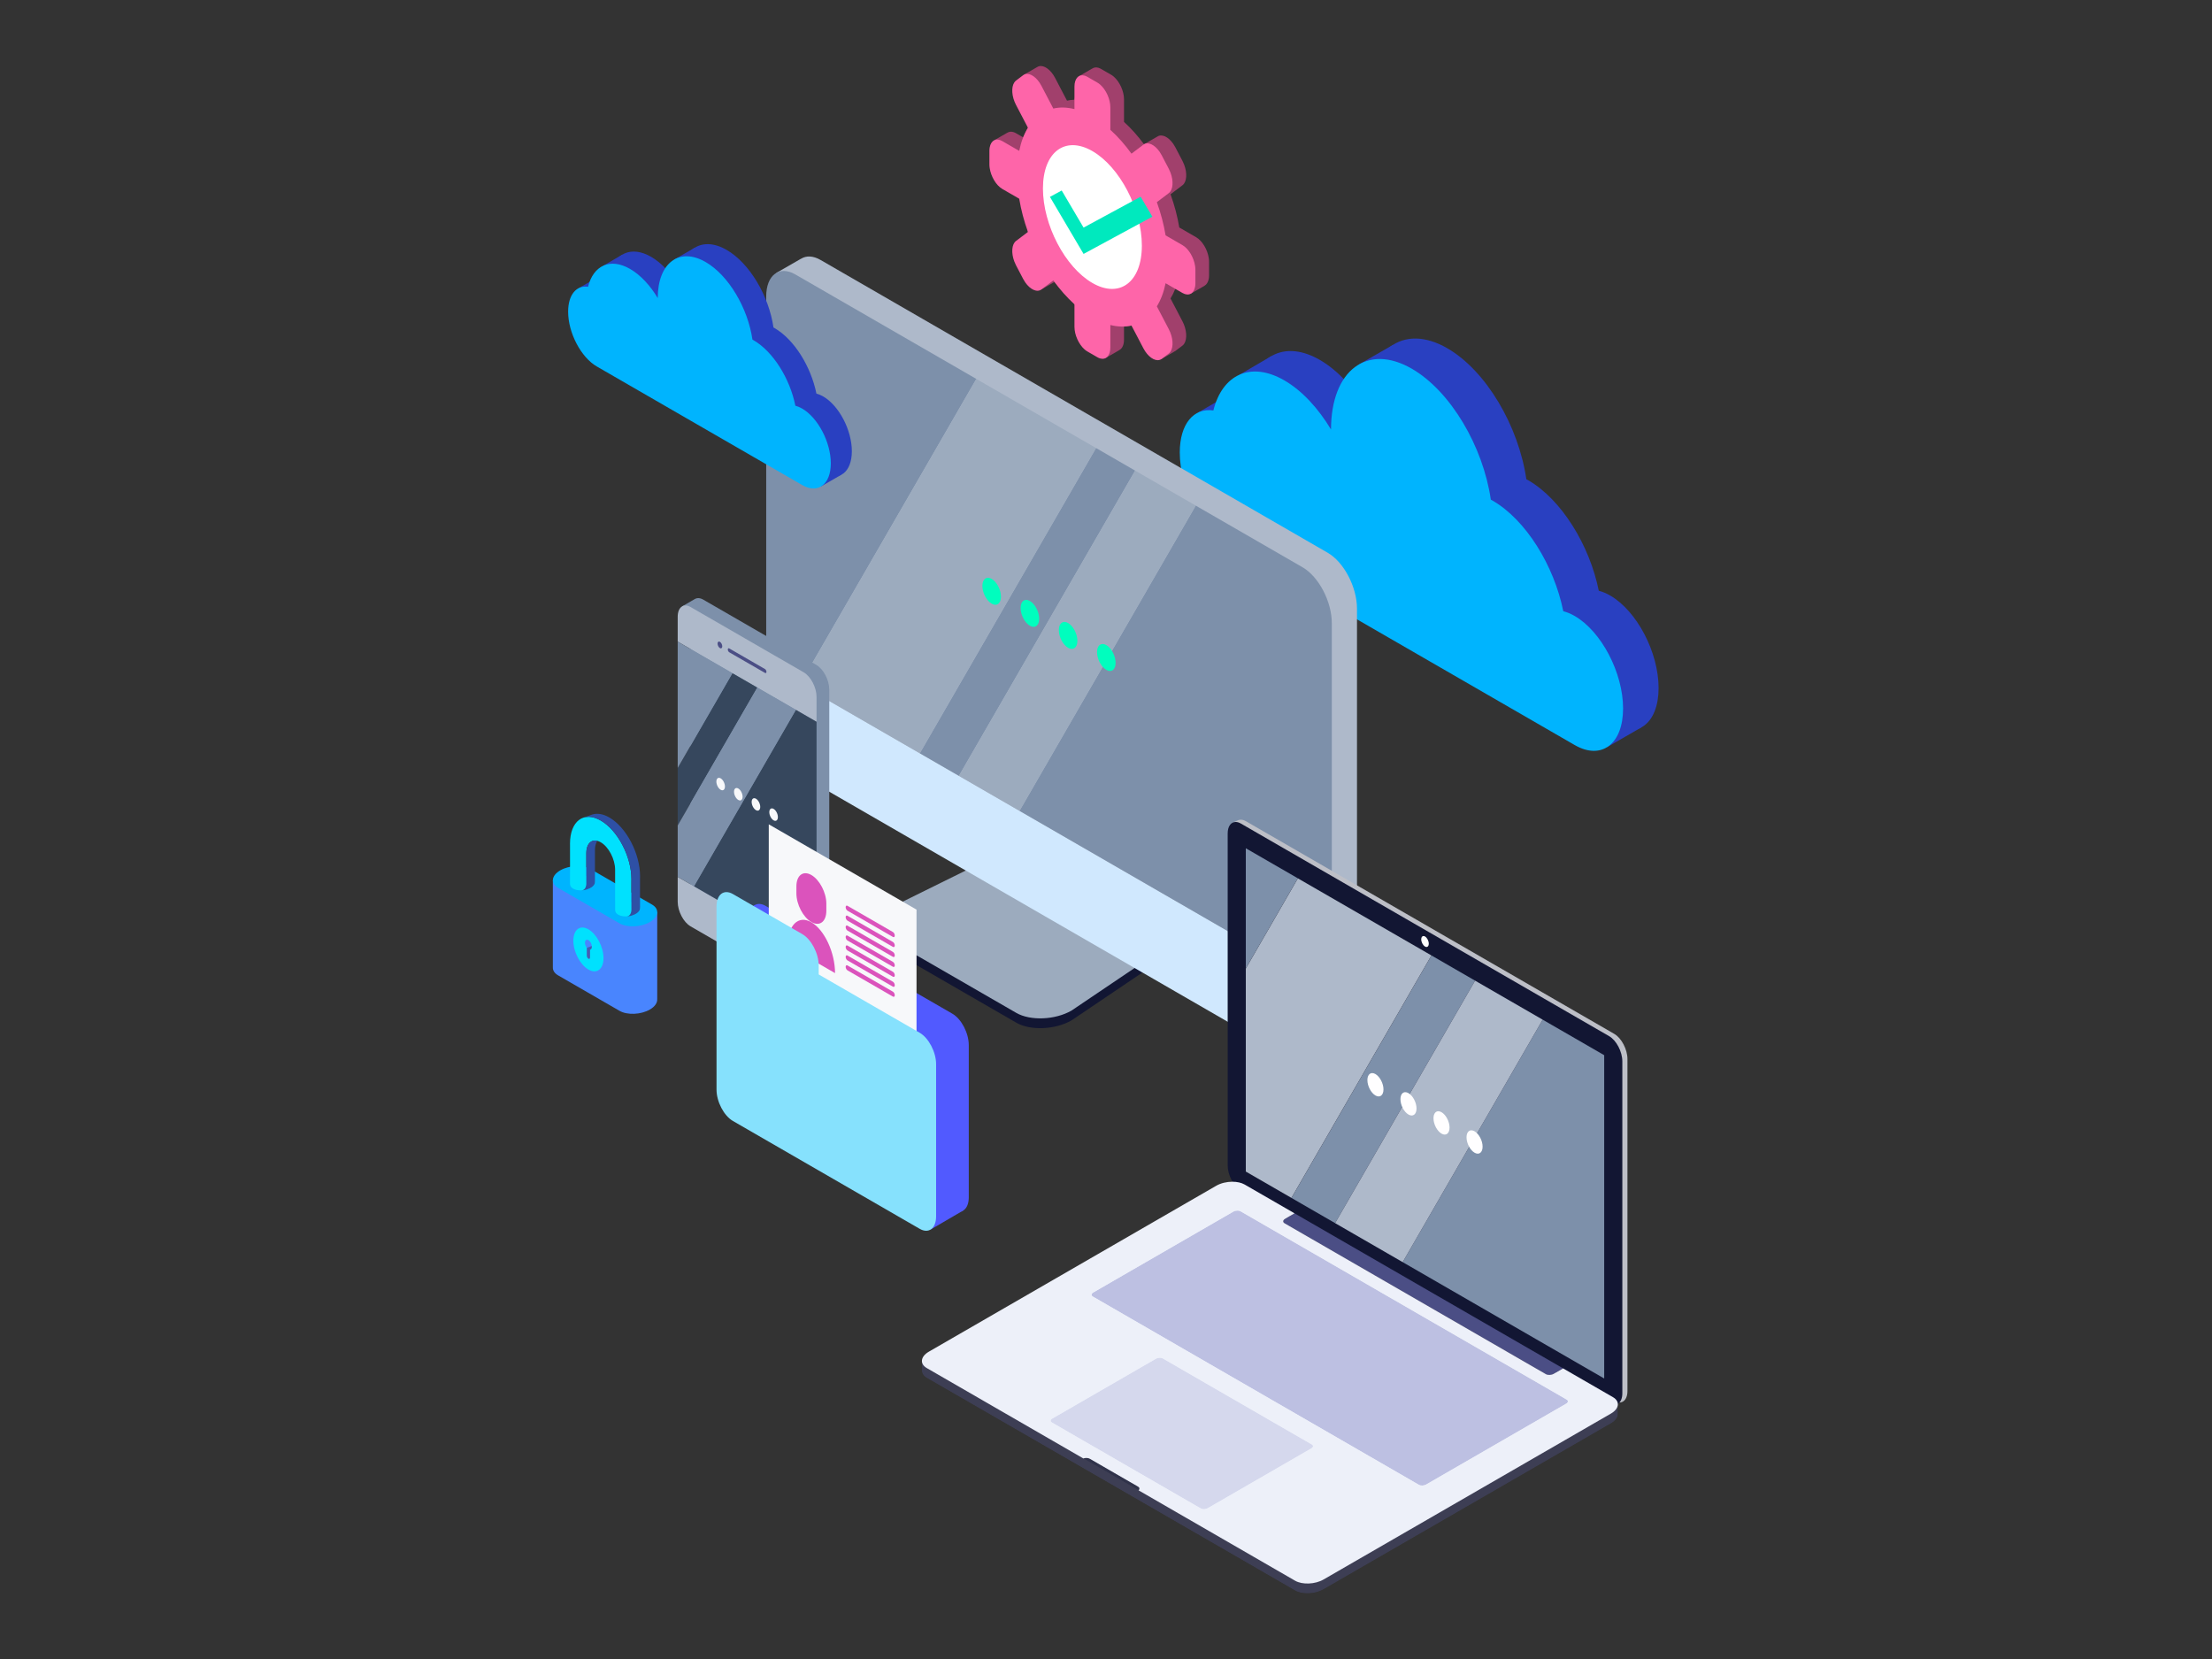 <?xml version="1.0" encoding="UTF-8" standalone="no"?>
<svg
   xmlns:dc="http://purl.org/dc/elements/1.1/"
   xmlns:cc="http://creativecommons.org/ns#"
   xmlns:rdf="http://www.w3.org/1999/02/22-rdf-syntax-ns#"
   xmlns:svg="http://www.w3.org/2000/svg"
   xmlns="http://www.w3.org/2000/svg"
   xmlns:sodipodi="http://sodipodi.sourceforge.net/DTD/sodipodi-0.dtd"
   xmlns:inkscape="http://www.inkscape.org/namespaces/inkscape"
   version="1.1"
   id="svg2"
   xml:space="preserve"
   width="3200"
   height="2400"
   viewBox="0 0 3200 2400"
   sodipodi:docname="CLOUD COMPUTER.ai"><rect x="0" y="0" width="3200" height="2400" fill="#333333" stroke="none"/><defs
     id="defs6"><clipPath
       clipPathUnits="userSpaceOnUse"
       id="clipPath18"><path
         d="M 0,1800 H 2400 V 0 H 0 Z"
         id="path16" /></clipPath><clipPath
       clipPathUnits="userSpaceOnUse"
       id="clipPath134"><path
         d="m 1343.2,910.075 -10e-4,10e-4 -4.877,-2.173 1.769,-0.735 c -1.377,-2.137 -2.178,-5.132 -2.178,-8.825 v 0 -360.17 c 0,-10.5 6.444,-22.815 14.321,-27.361 v 0 l 399.657,-230.743 c 7.875,-4.547 14.318,0.324 14.318,10.826 v 0 360.17 c 0,10.5 -6.443,22.814 -14.318,27.36 v 0 l -399.657,230.742 c -2.004,1.156 -3.914,1.703 -5.649,1.703 v 0 c -1.225,0 -2.363,-0.273 -3.385,-0.795"
         id="path132" /></clipPath><clipPath
       clipPathUnits="userSpaceOnUse"
       id="clipPath144"><path
         d="m 1332.355,895.865 v -360.17 c 0,-10.502 6.444,-22.813 14.32,-27.36 v 0 l 399.657,-230.742 c 7.877,-4.548 14.32,0.323 14.32,10.825 v 0 360.169 c 0,10.501 -6.443,22.812 -14.32,27.362 v 0 L 1346.675,906.69 c -2.004,1.157 -3.914,1.704 -5.65,1.704 v 0 c -5.087,-10e-4 -8.67,-4.701 -8.67,-12.529"
         id="path142" /></clipPath><clipPath
       clipPathUnits="userSpaceOnUse"
       id="clipPath154"><path
         d="m 1542.412,781.044 c 0,-3.013 1.831,-6.516 4.093,-7.82 v 0 c 2.259,-1.305 4.091,0.081 4.091,3.094 v 0 c 0,3.013 -1.832,6.514 -4.091,7.818 v 0 c -0.578,0.334 -1.128,0.492 -1.627,0.492 v 0 c -1.451,0 -2.466,-1.341 -2.466,-3.584"
         id="path152" /></clipPath><clipPath
       clipPathUnits="userSpaceOnUse"
       id="clipPath164"><path
         d="m 1352.029,749.349 56.513,97.879 -56.513,32.626 z"
         id="path162" /></clipPath><clipPath
       clipPathUnits="userSpaceOnUse"
       id="clipPath174"><path
         d="m 1401.54,500.402 47.383,-27.356 151.932,263.149 -47.381,27.357 z"
         id="path172" /></clipPath><clipPath
       clipPathUnits="userSpaceOnUse"
       id="clipPath184"><path
         d="m 1522.28,430.694 218.699,-126.267 v 350.867 l -66.768,38.548 z"
         id="path182" /></clipPath><clipPath
       clipPathUnits="userSpaceOnUse"
       id="clipPath194"><path
         d="M 0,1800 H 2400 V 0 H 0 Z"
         id="path192" /></clipPath><clipPath
       clipPathUnits="userSpaceOnUse"
       id="clipPath202"><path
         d="m 1352.03,847.228 h 201.44 V 500.402 h -201.44 z"
         id="path200" /></clipPath><clipPath
       clipPathUnits="userSpaceOnUse"
       id="clipPath218"><path
         d="M 1352.028,749.349 V 528.987 l 49.512,-28.584 151.934,263.148 -144.933,83.677 z"
         id="path216" /></clipPath><clipPath
       clipPathUnits="userSpaceOnUse"
       id="clipPath228"><path
         d="m 1352.03,847.228 h 201.44 V 500.402 h -201.44 z"
         id="path226" /></clipPath><clipPath
       clipPathUnits="userSpaceOnUse"
       id="clipPath240"><path
         d="M 0,1800 H 2400 V 0 H 0 Z"
         id="path238" /></clipPath><clipPath
       clipPathUnits="userSpaceOnUse"
       id="clipPath248"><path
         d="m 1352.03,847.228 h 201.44 V 500.402 h -201.44 z"
         id="path246" /></clipPath><clipPath
       clipPathUnits="userSpaceOnUse"
       id="clipPath260"><path
         d="m 1448.923,473.047 73.358,-42.354 151.93,263.149 -73.356,42.354 z"
         id="path258" /></clipPath><clipPath
       clipPathUnits="userSpaceOnUse"
       id="clipPath270"><path
         d="m 1483.998,628.23 c 0,-6.423 3.904,-13.878 8.719,-16.659 v 0 c 4.815,-2.78 8.719,0.17 8.719,6.591 v 0 c 0,6.419 -3.904,13.878 -8.719,16.657 v 0 c -1.23,0.71 -2.4,1.046 -3.461,1.046 v 0 c -3.093,10e-4 -5.258,-2.856 -5.258,-7.635"
         id="path268" /></clipPath><clipPath
       clipPathUnits="userSpaceOnUse"
       id="clipPath280"><path
         d="m 1519.858,607.526 c 0,-6.421 3.901,-13.878 8.716,-16.657 v 0 c 4.817,-2.781 8.72,0.169 8.72,6.59 v 0 c 0,6.419 -3.903,13.878 -8.72,16.657 v 0 c -1.23,0.71 -2.401,1.046 -3.461,1.046 v 0 c -3.093,10e-4 -5.255,-2.855 -5.255,-7.636"
         id="path278" /></clipPath><clipPath
       clipPathUnits="userSpaceOnUse"
       id="clipPath290"><path
         d="m 1555.716,586.824 c 0,-6.42 3.901,-13.878 8.716,-16.659 v 0 c 4.817,-2.779 8.719,0.171 8.719,6.592 v 0 c 0,6.419 -3.902,13.878 -8.719,16.657 v 0 c -1.229,0.71 -2.4,1.046 -3.461,1.046 v 0 c -3.092,0 -5.255,-2.856 -5.255,-7.636"
         id="path288" /></clipPath><clipPath
       clipPathUnits="userSpaceOnUse"
       id="clipPath300"><path
         d="m 1591.573,566.121 c 0,-6.421 3.902,-13.877 8.717,-16.657 v 0 c 4.817,-2.782 8.718,0.17 8.718,6.591 v 0 c 0,6.419 -3.901,13.876 -8.718,16.656 v 0 c -1.23,0.71 -2.4,1.046 -3.461,1.046 v 0 c -3.093,0 -5.256,-2.856 -5.256,-7.636"
         id="path298" /></clipPath><clipPath
       clipPathUnits="userSpaceOnUse"
       id="clipPath310"><path
         d="m 1394.677,477.734 c -2.48,-1.431 -2.753,-3.618 -0.605,-4.857 v 0 l 283.633,-163.756 c 2.147,-1.239 5.934,-1.082 8.416,0.348 v 0 l 10.257,5.922 -291.445,168.266 z"
         id="path308" /></clipPath><clipPath
       clipPathUnits="userSpaceOnUse"
       id="clipPath320"><path
         d="M 1319.971,502.906 1008.056,322.821 c -0.174,-0.102 -0.34,-0.202 -0.506,-0.304 v 0 l -7.022,0.435 v -10.208 0 c 0,-2.905 1.739,-5.678 5.309,-7.738 v 0 l 169.848,-98.062 59.958,-34.617 169.851,-98.062 c 7.875,-4.548 21.759,-3.972 30.855,1.278 v 0 l 311.915,180.085 c 4.988,2.88 7.535,6.592 7.521,10.11 v 0 h 0.01 v 10.332 l -11.053,0.688 -48.365,27.923 -291.445,168.266 -54.108,31.238 c -3.565,2.059 -8.362,3.067 -13.389,3.067 v 0 c -6.076,0 -12.488,-1.473 -17.465,-4.346"
         id="path318" /></clipPath><clipPath
       clipPathUnits="userSpaceOnUse"
       id="clipPath328"><path
         d="M 990.579,517.201 H 1765.74 V 61.248 H 990.579 Z"
         id="path326" /></clipPath><clipPath
       clipPathUnits="userSpaceOnUse"
       id="clipPath342"><path
         d="M 1319.971,513.616 1008.056,333.532 c -9.095,-5.25 -10.093,-13.267 -2.215,-17.817 v 0 l 169.849,-98.059 c 2.335,0.783 5.184,0.704 6.937,-0.309 v 0 l 52.486,-30.305 c 1.753,-1.012 1.893,-2.656 0.535,-4.005 v 0 l 169.85,-98.063 c 7.874,-4.546 21.761,-3.971 30.853,1.281 v 0 l 311.915,180.085 c 9.096,5.249 10.091,13.265 2.218,17.813 v 0 l -54.108,31.238 -10.256,-5.921 c -2.481,-1.43 -6.268,-1.589 -8.415,-0.348 v 0 l -283.632,163.756 c -2.148,1.239 -1.876,3.425 0.604,4.857 v 0 l 10.255,5.921 -54.106,31.238 c -3.566,2.06 -8.364,3.069 -13.392,3.069 v 0 c -6.076,0 -12.487,-1.474 -17.463,-4.347"
         id="path340" /></clipPath><clipPath
       clipPathUnits="userSpaceOnUse"
       id="clipPath352"><path
         d="M 1254.531,325.93 1142.01,260.967 c -2.179,-1.258 -2.418,-3.18 -0.53,-4.271 v 0 l 161.788,-93.409 c 1.889,-1.09 5.217,-0.953 7.397,0.307 v 0 l 112.521,64.964 c 2.181,1.26 2.421,3.18 0.532,4.27 v 0 l -161.788,93.409 c -0.855,0.494 -2.005,0.735 -3.211,0.735 v 0 c -1.457,0 -2.995,-0.353 -4.188,-1.042"
         id="path350" /></clipPath><clipPath
       clipPathUnits="userSpaceOnUse"
       id="clipPath360"><path
         d="m 1130.26,336.922 h 304.68 v -184.32 h -304.68 z"
         id="path358" /></clipPath><clipPath
       clipPathUnits="userSpaceOnUse"
       id="clipPath374"><path
         d="m 1175.69,217.654 59.958,-34.616 c 1.358,1.349 1.219,2.993 -0.534,4.005 v 0 l -52.487,30.303 c -0.972,0.562 -2.278,0.836 -3.647,0.836 v 0 c -1.103,0 -2.247,-0.178 -3.29,-0.528"
         id="path372" /></clipPath><clipPath
       clipPathUnits="userSpaceOnUse"
       id="clipPath382"><path
         d="m 1165.74,228.132 h 80.77 v -55.043 h -80.77 z"
         id="path380" /></clipPath><clipPath
       clipPathUnits="userSpaceOnUse"
       id="clipPath396"><path
         d="m 1338.564,485.594 -152.029,-87.773 c -2.289,-1.323 -2.541,-3.343 -0.558,-4.489 v 0 l 353.952,-204.355 c 1.983,-1.144 5.482,-0.998 7.771,0.323 v 0 l 152.03,87.774 c 2.291,1.322 2.542,3.342 0.556,4.486 v 0 l -353.949,204.354 c -0.899,0.52 -2.109,0.774 -3.376,0.774 v 0 c -1.53,0 -3.144,-0.371 -4.397,-1.094"
         id="path394" /></clipPath><clipPath
       clipPathUnits="userSpaceOnUse"
       id="clipPath404"><path
         d="m 1174.69,496.637 h 536.89 V 178.256 h -536.89 z"
         id="path402" /></clipPath><clipPath
       clipPathUnits="userSpaceOnUse"
       id="clipPath418"><path
         d="M 0,1800 H 2400 V 0 H 0 Z"
         id="path416" /></clipPath></defs><sodipodi:namedview
     pagecolor="#ffffff"
     bordercolor="#666666"
     borderopacity="1"
     objecttolerance="10"
     gridtolerance="10"
     guidetolerance="10"
     inkscape:pageopacity="0"
     inkscape:pageshadow="2"
     inkscape:window-width="640"
     inkscape:window-height="480"
     id="namedview4" /><g
     id="g10"
     inkscape:groupmode="layer"
     inkscape:label="CLOUD COMPUTER"
     transform="matrix(1.333,0,0,-1.333,0,2400)"><g
       id="g12"><g
         id="g14"
         clip-path="url(#clipPath18)"><g
           id="g20"
           transform="translate(1355.368,1377.188)"><path
             d="m 0,0 c 9.678,38.954 40.479,53.747 77.004,32.659 19.212,-11.093 36.84,-30.288 50.649,-53.283 0.14,64.331 39.339,93.86 87.68,65.95 42.173,-24.347 77.379,-84.375 85.775,-142.118 0.638,-0.349 1.271,-0.669 1.913,-1.039 36.152,-20.873 66.708,-70.423 76.713,-120.042 3.971,-1.013 8.114,-2.709 12.38,-5.172 29.005,-16.746 52.518,-61.673 52.518,-100.346 0,-38.673 -23.513,-56.449 -52.518,-39.703 l -89.093,51.439 -226.017,130.49 -60.958,35.194 c -29.005,16.746 -52.518,61.672 -52.518,100.346 0,31.21 15.317,48.796 36.472,45.625"
             style="fill:#2940c1;fill-opacity:1;fill-rule:nonzero;stroke:none"
             id="path22" /></g><g
           id="g24"
           transform="translate(1299.992,1352.608)"><path
             d="M 0,0 36.472,21.065 45.304,41.229 79.682,61.31 146.07,2.655 175.348,52.632 211.74,73.56 481.019,-341.747 444.191,-362.964 Z"
             style="fill:#2940c1;fill-opacity:1;fill-rule:nonzero;stroke:none"
             id="path26" /></g><g
           id="g28"
           transform="translate(1316.835,1354.983)"><path
             d="m 0,0 c 9.679,38.953 40.479,53.746 77.005,32.658 19.212,-11.092 36.84,-30.288 50.649,-53.283 0.139,64.332 39.338,93.861 87.68,65.951 42.172,-24.348 77.379,-84.376 85.774,-142.118 0.638,-0.349 1.271,-0.67 1.913,-1.04 36.153,-20.873 66.708,-70.422 76.713,-120.041 3.972,-1.013 8.114,-2.71 12.38,-5.173 29.005,-16.746 52.518,-61.672 52.518,-100.346 0,-38.672 -23.513,-56.448 -52.518,-39.703 l -89.093,51.439 -226.016,130.49 -60.959,35.194 c -29.005,16.746 -52.518,61.673 -52.518,100.346 0,31.21 15.317,48.797 36.472,45.626"
             style="fill:#00b4fe;fill-opacity:1;fill-rule:nonzero;stroke:none"
             id="path30" /></g><g
           id="g32"
           transform="translate(600,844.994)"><path
             d="m 0,0 113.264,-34.463 0.007,-94.232 -0.041,0.012 c 0.38,-3.953 -2.334,-8.221 -7.99,-11.487 -9.701,-5.601 -24.513,-6.215 -32.915,-1.364 l -66.657,38.485 c -3.989,2.303 -5.84,5.44 -5.651,8.699 L 0,-94.345 Z"
             style="fill:#4985fe;fill-opacity:1;fill-rule:nonzero;stroke:none"
             id="path34" /></g><g
           id="g36"
           transform="translate(605.668,836.882)"><path
             d="m 0,0 66.658,-38.484 c 8.401,-4.851 23.213,-4.238 32.914,1.364 9.702,5.6 10.765,14.152 2.364,19.003 L 35.278,20.368 C 26.876,25.219 12.065,24.604 2.363,19.004 -7.338,13.402 -8.402,4.851 0,0"
             style="fill:#00b4fe;fill-opacity:1;fill-rule:nonzero;stroke:none"
             id="path38" /></g><g
           id="g40"
           transform="translate(669.683,862.546)"><path
             d="M 0,0 C 0,-0.25 -0.009,-0.498 -0.019,-0.746 V 0 Z"
             style="fill:#404380;fill-opacity:1;fill-rule:nonzero;stroke:none"
             id="path42" /></g><g
           id="g44"
           transform="translate(694.353,816.338)"><path
             d="m 0,0 c -0.449,1.22 -1.446,2.348 -3.019,3.256 -1.686,0.973 -3.818,1.542 -6.102,1.771 v 23.219 c 0.017,0.564 0.033,1.127 0.033,1.705 0,24.542 -14.922,53.054 -33.329,63.681 -18.407,10.627 -33.329,-0.653 -33.329,-25.196 0,-0.29 0.012,-0.582 0.017,-0.872 V 37.618 l -0.017,0.071 V 24.436 l 0.037,-0.039 c 0.039,-1.756 1.12,-3.427 3.293,-4.682 2.368,-1.367 5.595,-1.974 8.932,-1.88 0.068,-0.001 0.135,10e-4 0.202,0.003 1.27,0.047 2.551,0.186 3.807,0.436 2.199,0.439 4.317,1.182 6.134,2.231 0.127,0.073 0.236,0.151 0.358,0.225 5.3,3.258 5.792,8.029 1.012,10.789 -1.574,0.909 -3.528,1.483 -5.64,1.743 -0.146,0.017 -0.298,0.021 -0.446,0.036 v 24.925 c 0,11.516 7.002,16.809 15.64,11.823 8.637,-4.987 15.639,-18.365 15.639,-29.882 0,-0.289 -0.007,-0.571 -0.016,-0.852 V 7.539 c 0,-0.336 0.014,-0.675 0.035,-1.016 v -10.2 l 0.028,-0.029 c -0.027,-1.813 1.028,-3.549 3.267,-4.841 2.348,-1.355 5.54,-1.96 8.847,-1.881 0.08,-0.002 0.159,-0.004 0.239,-0.003 0.197,0.007 0.395,0.027 0.594,0.039 0.025,0.003 0.051,0.003 0.076,0.007 3.292,0.206 6.633,1.077 9.319,2.628 0.253,0.146 0.483,0.298 0.714,0.45 C -0.384,-5.152 0.884,-2.399 0,0"
             style="fill:#00e1fe;fill-opacity:1;fill-rule:nonzero;stroke:none"
             id="path46" /></g><g
           id="g48"
           transform="translate(636.827,771.822)"><path
             d="m 0,0 5.5,1.985 4.988,-14.833 -8.72,-4.911 -7.616,10.423 z"
             style="fill:#475cb2;fill-opacity:1;fill-rule:nonzero;stroke:none"
             id="path50" /></g><g
           id="g52"
           transform="translate(634.864,777.338)"><path
             d="M 0,0 C 0,2.748 1.671,4.012 3.732,2.821 5.793,1.632 7.464,-1.562 7.464,-4.31 7.464,-6.204 6.67,-7.393 5.5,-7.558 v -8.463 c 0,-1.302 -0.791,-1.901 -1.768,-1.337 -0.976,0.564 -1.768,2.077 -1.768,3.379 v 8.463 C 0.795,-4.001 0,-1.895 0,0 m -12.628,2.178 c 0,-12.048 7.325,-26.043 16.36,-31.26 9.036,-5.217 16.361,0.32 16.361,12.368 0,12.048 -7.325,26.043 -16.361,31.26 -9.035,5.217 -16.36,-0.32 -16.36,-12.368"
             style="fill:#00e1fe;fill-opacity:1;fill-rule:nonzero;stroke:none"
             id="path54" /></g><g
           id="g56"
           transform="translate(645.675,845.036)"><path
             d="m 0,0 -0.005,-0.002 c 0.001,0.064 0.004,0.125 0.004,0.189 0,0.146 -0.012,0.295 -0.016,0.441 v 32.204 c 0,4.27 0.966,7.678 2.618,10.03 -6.869,1.766 -11.98,-3.505 -11.98,-13.338 V -2.679 c 0.004,-0.146 0.017,-0.296 0.017,-0.44 0,-2.099 -0.415,-3.826 -1.136,-5.117 -0.961,-1.727 -2.476,-2.659 -4.299,-2.628 l -0.016,-0.021 c 0,0 2.805,-0.063 5.988,0.945 5.009,1.586 6.886,3.628 7.881,5.063 0.994,1.436 0.945,2.948 0.945,2.948 z"
             style="fill:#2e50a5;fill-opacity:1;fill-rule:nonzero;stroke:none"
             id="path58" /></g><g
           id="g60"
           transform="translate(694.626,814.841)"><path
             d="M 0,0 -0.002,1.929 -0.008,1.927 C -0.007,1.993 0,2.054 0,2.121 0,2.412 -0.017,2.707 -0.033,3.003 V 33.051 C -0.017,33.613 0,34.177 0,34.755 c 0,24.543 -14.922,53.054 -33.329,63.681 -6.936,4.004 -13.376,4.895 -18.711,3.141 l -10e-4,0.002 -9.459,-3.34 0.008,-0.003 c 5.353,1.795 11.826,0.92 18.802,-3.107 18.407,-10.627 33.328,-39.139 33.328,-63.681 0,-0.578 -0.016,-1.141 -0.033,-1.705 V -0.305 c 0.016,-0.295 0.033,-0.591 0.033,-0.882 0,-4.905 -2.245,-7.814 -5.439,-7.751 l -0.014,-0.018 c 0,0 2.806,-0.064 5.988,0.944 5.009,1.586 6.887,3.628 7.882,5.064 C 0.05,-1.512 0,0 0,0"
             style="fill:#2e50a5;fill-opacity:1;fill-rule:nonzero;stroke:none"
             id="path62" /></g><g
           id="g64"
           transform="translate(1249.491,783.25)"><path
             d="m 0,0 -125.24,72.307 c -15.307,8.838 -42.292,7.718 -59.968,-2.486 l -96.226,-47.522 c -5.219,-3.014 -9.028,-6.5 -11.464,-10.14 l -3.142,0.388 -0.025,-10.036 0.03,0.07 c 0.05,-5.596 3.416,-10.933 10.296,-14.904 l 139.156,-80.342 c 15.307,-8.837 42.292,-7.719 59.967,2.486 l 82.311,55.556 C 13.37,-24.418 15.307,-8.838 0,0"
             style="fill:#121633;fill-opacity:1;fill-rule:nonzero;stroke:none"
             id="path66" /></g><g
           id="g68"
           transform="translate(1102.908,701.22)"><path
             d="m 0,0 -139.155,80.341 c -15.307,8.838 -13.37,24.418 4.305,34.623 l 96.226,47.521 c 17.675,10.205 44.661,11.324 59.968,2.486 L 146.583,92.664 c 15.308,-8.838 13.37,-24.418 -4.305,-34.622 L 59.968,2.485 C 42.292,-7.72 15.307,-8.838 0,0"
             style="fill:#9cabbe;fill-opacity:1;fill-rule:nonzero;stroke:none"
             id="path70" /></g><g
           id="g72"
           transform="translate(1440.997,1200.512)"><path
             d="m 0,0 -115.982,66.961 -65.742,37.956 -42.463,24.517 -129.885,74.988 -196.365,113.372 c -8.139,4.699 -15.537,4.845 -21.149,1.363 l -0.031,0.045 -26.859,-15.448 16.342,-23.783 v -385.566 -56.178 c 0,-23.339 14.191,-50.456 31.697,-60.563 l 519.56,-299.966 24.228,-35.26 26.698,15.383 -0.005,0.011 c 7.109,3.645 11.652,12.8 11.652,25.999 v 56.179 399.428 C 31.696,-37.221 17.505,-10.106 0,0"
             style="fill:#aeb9ca;fill-opacity:1;fill-rule:nonzero;stroke:none"
             id="path74" /></g><g
           id="g76"
           transform="translate(863.221,962.443)"><path
             d="m 0,0 550.437,-317.795 c 17.506,-10.106 31.697,0.621 31.697,23.962 v 56.178 L -31.696,116.739 V 60.562 C -31.696,37.222 -17.505,10.107 0,0"
             style="fill:#d0e8fe;fill-opacity:1;fill-rule:nonzero;stroke:none"
             id="path78" /></g><g
           id="g80"
           transform="translate(1189.472,1314.212)"><path
             d="m 0,0 -191.26,-331.266 42.463,-24.516 191.26,331.265 z"
             style="fill:#7d90aa;fill-opacity:1;fill-rule:nonzero;stroke:none"
             id="path82" /></g><g
           id="g84"
           transform="translate(863.221,1502.572)"><path
             d="M 0,0 C -17.505,10.107 -31.696,-0.621 -31.696,-23.961 V -423.39 l 36.801,-21.247 191.26,331.266 z"
             style="fill:#7d90aa;fill-opacity:1;fill-rule:nonzero;stroke:none"
             id="path86" /></g><g
           id="g88"
           transform="translate(1445.355,1124.216)"><path
             d="M 0,0 C 0,23.341 -14.191,50.455 -31.696,60.562 L -147.679,127.524 -338.938,-203.741 0,-399.428 Z"
             style="fill:#7d90aa;fill-opacity:1;fill-rule:nonzero;stroke:none"
             id="path90" /></g><g
           id="g92"
           transform="translate(1059.586,1389.201)"><path
             d="m 0,0 -191.26,-331.266 129.886,-74.989 191.26,331.266 z"
             style="fill:#9cabbe;fill-opacity:1;fill-rule:nonzero;stroke:none"
             id="path94" /></g><g
           id="g96"
           transform="translate(1231.935,1289.695)"><path
             d="m 0,0 -191.26,-331.266 65.741,-37.955 191.26,331.266 z"
             style="fill:#9cabbe;fill-opacity:1;fill-rule:nonzero;stroke:none"
             id="path98" /></g><g
           id="g100"
           transform="translate(1076.228,1172.193)"><path
             d="m 0,0 c -5.569,3.215 -10.083,-0.198 -10.083,-7.623 0,-7.426 4.514,-16.052 10.083,-19.267 5.569,-3.215 10.083,0.198 10.083,7.623 C 10.083,-11.842 5.569,-3.216 0,0"
             style="fill:#00febe;fill-opacity:1;fill-rule:nonzero;stroke:none"
             id="path102" /></g><g
           id="g104"
           transform="translate(1117.703,1148.248)"><path
             d="m 0,0 c -5.569,3.215 -10.083,-0.198 -10.083,-7.623 0,-7.426 4.514,-16.052 10.083,-19.267 5.569,-3.215 10.083,0.198 10.083,7.623 C 10.083,-11.842 5.569,-3.216 0,0"
             style="fill:#00febe;fill-opacity:1;fill-rule:nonzero;stroke:none"
             id="path106" /></g><g
           id="g108"
           transform="translate(1159.177,1124.303)"><path
             d="m 0,0 c -5.569,3.215 -10.083,-0.198 -10.083,-7.623 0,-7.426 4.514,-16.052 10.083,-19.267 5.569,-3.215 10.083,0.198 10.083,7.623 C 10.083,-11.841 5.569,-3.216 0,0"
             style="fill:#00febe;fill-opacity:1;fill-rule:nonzero;stroke:none"
             id="path110" /></g><g
           id="g112"
           transform="translate(1200.651,1100.357)"><path
             d="m 0,0 c -5.569,3.215 -10.083,-0.198 -10.083,-7.623 0,-7.426 4.514,-16.052 10.083,-19.267 5.569,-3.215 10.084,0.198 10.084,7.623 C 10.084,-11.842 5.569,-3.216 0,0"
             style="fill:#00febe;fill-opacity:1;fill-rule:nonzero;stroke:none"
             id="path114" /></g><g
           id="g116"
           transform="translate(661.015,1502.381)"><path
             d="m 0,0 c 5.735,23.082 23.985,31.848 45.628,19.352 11.384,-6.573 21.83,-17.947 30.012,-31.573 0.082,38.119 23.309,55.617 51.954,39.079 24.989,-14.427 45.85,-49.996 50.825,-84.211 0.378,-0.207 0.753,-0.396 1.133,-0.616 21.422,-12.368 39.527,-41.728 45.456,-71.13 2.353,-0.599 4.807,-1.605 7.335,-3.064 17.187,-9.923 31.119,-36.543 31.119,-59.459 0,-22.915 -13.932,-33.448 -31.119,-23.525 l -52.791,30.479 -133.924,77.32 -36.12,20.855 C -7.679,-76.57 -21.611,-49.95 -21.611,-27.034 -21.611,-8.541 -12.535,1.879 0,0"
             style="fill:#2940c1;fill-opacity:1;fill-rule:nonzero;stroke:none"
             id="path118" /></g><g
           id="g120"
           transform="translate(628.203,1487.816)"><path
             d="m 0,0 21.611,12.482 5.233,11.949 20.371,11.898 39.337,-34.756 17.349,29.614 21.563,12.401 159.559,-246.086 -21.822,-12.572 z"
             style="fill:#2940c1;fill-opacity:1;fill-rule:nonzero;stroke:none"
             id="path122" /></g><g
           id="g124"
           transform="translate(638.183,1489.224)"><path
             d="m 0,0 c 5.735,23.082 23.985,31.848 45.628,19.352 11.384,-6.573 21.83,-17.947 30.012,-31.573 0.082,38.119 23.309,55.617 51.954,39.079 24.989,-14.427 45.85,-49.996 50.824,-84.211 0.378,-0.207 0.754,-0.396 1.134,-0.616 21.422,-12.368 39.527,-41.727 45.456,-71.13 2.353,-0.599 4.807,-1.604 7.335,-3.064 17.187,-9.923 31.119,-36.543 31.119,-59.459 0,-22.915 -13.932,-33.448 -31.119,-23.525 l -52.791,30.479 -133.924,77.32 -36.12,20.855 C -7.679,-76.57 -21.611,-49.95 -21.611,-27.034 -21.611,-8.541 -12.535,1.879 0,0"
             style="fill:#00b4fe;fill-opacity:1;fill-rule:nonzero;stroke:none"
             id="path126" /></g></g></g><g
       id="g128"><g
         id="g130"
         clip-path="url(#clipPath134)"><path
           d="m 1327.963,920.818 h 448.195 V 268.416 h -448.195 z"
           style="fill:#bdbfc7;fill-opacity:1;fill-rule:nonzero;stroke:none"
           id="path136" /></g></g><g
       id="g138"><g
         id="g140"
         clip-path="url(#clipPath144)"><path
           d="m 1322.405,918.343 h 448.196 V 265.94 h -448.196 z"
           style="fill:#121633;fill-opacity:1;fill-rule:nonzero;stroke:none"
           id="path146" /></g></g><g
       id="g148"><g
         id="g150"
         clip-path="url(#clipPath154)"><path
           d="m 1532.462,794.577 h 28.083 v -31.793 h -28.083 z"
           style="fill:#feffff;fill-opacity:1;fill-rule:nonzero;stroke:none"
           id="path156" /></g></g><g
       id="g158"><g
         id="g160"
         clip-path="url(#clipPath164)"><path
           d="m 1342.08,889.804 h 76.412 V 739.4 h -76.412 z"
           style="fill:#7d90aa;fill-opacity:1;fill-rule:nonzero;stroke:none"
           id="path166" /></g></g><g
       id="g168"><g
         id="g170"
         clip-path="url(#clipPath174)"><path
           d="m 1391.591,773.501 h 219.214 V 463.098 h -219.214 z"
           style="fill:#7d90aa;fill-opacity:1;fill-rule:nonzero;stroke:none"
           id="path176" /></g></g><g
       id="g178"><g
         id="g180"
         clip-path="url(#clipPath184)"><path
           d="m 1512.331,703.792 h 238.598 V 294.478 h -238.598 z"
           style="fill:#7d90aa;fill-opacity:1;fill-rule:nonzero;stroke:none"
           id="path186" /></g></g><g
       id="g188"><g
         id="g190"
         clip-path="url(#clipPath194)"><g
           id="g196"><g
             id="g198" /><g
             id="g210"><g
               clip-path="url(#clipPath202)"
               opacity="0.4"
               id="g208"><g
                 transform="translate(1408.541,847.227)"
                 id="g206"><path
                   d="m 0,0 -56.513,-97.879 v -220.362 l 49.512,-28.584 151.934,263.148 z"
                   style="fill:#000000;fill-opacity:1;fill-rule:evenodd;stroke:none"
                   id="path204" /></g></g></g></g></g></g><g
       id="g212"><g
         id="g214"
         clip-path="url(#clipPath218)"><path
           d="m 1342.079,857.177 h 221.344 V 490.453 h -221.344 z"
           style="fill:#aeb9ca;fill-opacity:1;fill-rule:nonzero;stroke:none"
           id="path220" /><g
           id="g222"><g
             id="g224" /><g
             id="g232"><g
               clip-path="url(#clipPath228)"
               opacity="0.4"
               id="g230" /></g></g></g></g><g
       id="g234"><g
         id="g236"
         clip-path="url(#clipPath240)"><g
           id="g242"><g
             id="g244" /><g
             id="g252"><g
               clip-path="url(#clipPath248)"
               opacity="0.4"
               id="g250" /></g></g></g></g><g
       id="g254"><g
         id="g256"
         clip-path="url(#clipPath260)"><path
           d="m 1438.974,746.145 h 245.187 v -325.4 h -245.187 z"
           style="fill:#aeb9ca;fill-opacity:1;fill-rule:nonzero;stroke:none"
           id="path262" /></g></g><g
       id="g264"><g
         id="g266"
         clip-path="url(#clipPath270)"><path
           d="m 1474.049,645.814 h 37.335 v -45.239 h -37.335 z"
           style="fill:#fffeff;fill-opacity:1;fill-rule:nonzero;stroke:none"
           id="path272" /></g></g><g
       id="g274"><g
         id="g276"
         clip-path="url(#clipPath280)"><path
           d="m 1509.909,625.111 h 37.334 v -45.239 h -37.334 z"
           style="fill:#fffeff;fill-opacity:1;fill-rule:nonzero;stroke:none"
           id="path282" /></g></g><g
       id="g284"><g
         id="g286"
         clip-path="url(#clipPath290)"><path
           d="M 1545.767,604.409 H 1583.1 V 559.17 h -37.333 z"
           style="fill:#fffeff;fill-opacity:1;fill-rule:nonzero;stroke:none"
           id="path292" /></g></g><g
       id="g294"><g
         id="g296"
         clip-path="url(#clipPath300)"><path
           d="m 1581.625,583.707 h 37.333 v -45.239 h -37.333 z"
           style="fill:#fffeff;fill-opacity:1;fill-rule:nonzero;stroke:none"
           id="path302" /></g></g><g
       id="g304"><g
         id="g306"
         clip-path="url(#clipPath310)"><path
           d="m 1382.674,493.606 h 323.653 V 298.335 h -323.653 z"
           style="fill:#4b4e85;fill-opacity:1;fill-rule:nonzero;stroke:none"
           id="path312" /></g></g><g
       id="g314"><g
         id="g316"
         clip-path="url(#clipPath320)"><g
           id="g322"><g
             id="g324" /><g
             id="g334"><g
               clip-path="url(#clipPath328)"
               opacity="0.4"
               id="g332"><path
                 d="m 990.579,517.201 h 775.166 V 61.248 H 990.579 Z"
                 style="fill:#4b4e85;fill-opacity:1;fill-rule:nonzero;stroke:none"
                 id="path330" /></g></g></g></g></g><g
       id="g336"><g
         id="g338"
         clip-path="url(#clipPath342)"><path
           d="m 990.578,527.912 h 775.167 V 71.958 H 990.578 Z"
           style="fill:#edf0f9;fill-opacity:1;fill-rule:nonzero;stroke:none"
           id="path344" /></g></g><g
       id="g346"><g
         id="g348"
         clip-path="url(#clipPath352)"><g
           id="g354"><g
             id="g356" /><g
             id="g366"><g
               clip-path="url(#clipPath360)"
               opacity="0.2"
               id="g364"><path
                 d="m 1130.257,336.922 h 304.684 V 152.603 h -304.684 z"
                 style="fill:#7579c0;fill-opacity:1;fill-rule:nonzero;stroke:none"
                 id="path362" /></g></g></g></g></g><g
       id="g368"><g
         id="g370"
         clip-path="url(#clipPath374)"><g
           id="g376"><g
             id="g378" /><g
             id="g388"><g
               clip-path="url(#clipPath382)"
               opacity="0.3"
               id="g386"><path
                 d="m 1165.741,228.132 h 80.77 v -55.043 h -80.77 z"
                 style="fill:#121633;fill-opacity:1;fill-rule:nonzero;stroke:none"
                 id="path384" /></g></g></g></g></g><g
       id="g390"><g
         id="g392"
         clip-path="url(#clipPath396)"><g
           id="g398"><g
             id="g400" /><g
             id="g410"><g
               clip-path="url(#clipPath404)"
               opacity="0.4"
               id="g408"><path
                 d="m 1174.69,496.638 h 536.886 V 178.257 H 1174.69 Z"
                 style="fill:#7579c0;fill-opacity:1;fill-rule:nonzero;stroke:none"
                 id="path406" /></g></g></g></g></g><g
       id="g412"><g
         id="g414"
         clip-path="url(#clipPath418)"><g
           id="g420"
           transform="translate(1254.066,1542.47)"><path
             d="m 0,0 c 0,-39.526 -24.032,-57.694 -53.677,-40.578 -29.644,17.115 -53.677,63.032 -53.677,102.558 0,39.527 24.033,57.695 53.677,40.58 C -24.032,85.444 0,39.526 0,0"
             style="fill:#7579c0;fill-opacity:1;fill-rule:nonzero;stroke:none"
             id="path422" /></g><g
           id="g424"
           transform="translate(1252.7,1595.525)"><path
             d="m 0,0 -61.893,-33.513 -23.734,40.257 -12.774,-6.917 23.734,-40.256 12.774,-21.666 12.774,6.916 61.893,33.512 z"
             style="fill:#7579c0;fill-opacity:1;fill-rule:nonzero;stroke:none"
             id="path426" /></g><g
           id="g428"
           transform="translate(1311.855,1520.258)"><path
             d="m 0,0 c -1.353,9.214 -6.997,18.854 -13.71,22.726 l -18.321,10.58 c -2.003,12.084 -5.222,24.234 -9.488,36.057 l 12.947,9.784 c 4.74,3.586 5.354,13.048 1.851,22.305 -0.527,1.389 -1.14,2.775 -1.851,4.133 l -3.855,7.367 -0.003,0.003 -3.853,7.363 c -0.713,1.363 -1.485,2.626 -2.3,3.797 -5.365,7.717 -12.615,11.134 -17.36,7.743 l -0.004,0.03 -13.811,-7.948 -0.524,-0.28 -0.312,0.347 C -77.205,132.921 -84.38,141 -91.993,147.875 V 172.3 c 0,8.95 -4.783,19.239 -11.107,24.692 -0.942,0.812 -1.915,1.522 -2.913,2.095 l -5.453,3.15 -5.451,3.148 c -1,0.577 -1.974,0.99 -2.914,1.266 -2.594,0.759 -4.9,0.354 -6.752,-0.946 l -0.03,0.046 -13.356,-7.756 -5.816,-25.975 -0.892,-0.12 c -2.461,-0.141 -4.88,-0.412 -7.197,-0.95 l -12.945,24.733 c -4.742,9.058 -12.104,14.129 -17.529,12.588 -0.678,-0.191 -1.318,-0.507 -1.926,-0.91 l -0.017,0.02 -13.953,-8.063 3.984,-57.748 -5.195,-10.448 -7.765,4.483 c -3.639,2.102 -6.935,2.089 -9.432,0.472 l -0.082,0.024 -14.245,-8.205 9.738,-4.087 v -6.074 -7.27 c 0,-1.33 0.111,-2.693 0.31,-4.062 1.351,-9.214 6.997,-18.849 13.711,-22.726 l 7.473,-4.315 5.487,-50.883 0.58,-2.563 c -3.475,-4.249 -3.668,-12.671 -0.529,-20.965 0.526,-1.388 1.14,-2.774 1.851,-4.134 l 7.66,-14.633 4.612,-20.405 14.127,8.156 0.462,0.251 21.712,-24.214 33.826,-58.368 14.502,8.392 0.016,0.082 c 3.294,1.525 5.448,5.572 5.448,11.543 v 14.205 l 8.088,1.07 32.281,-36.523 13.924,8.072 -0.008,0.023 c 0.493,0.212 0.974,0.466 1.425,0.805 l 3.853,2.914 0.003,0.002 3.855,2.914 c 0.711,0.537 1.324,1.213 1.851,1.996 3.503,5.212 2.889,15.382 -1.851,24.441 l -12.947,24.735 c 1.938,3.134 3.631,6.624 5.122,10.375 l 0.074,0.074 17.247,-5.002 14.523,8.363 -0.023,0.029 c 2.27,1.314 3.926,3.907 4.576,7.581 0.2,1.139 0.31,2.372 0.31,3.701 v 7.272 7.27 C 0.31,-2.729 0.2,-1.369 0,0"
             style="fill:#a1406c;fill-opacity:1;fill-rule:nonzero;stroke:none"
             id="path430" /></g><g
           id="g432"
           transform="translate(1297.008,1511.697)"><path
             d="m 0,0 c -1.351,9.214 -6.997,18.852 -13.71,22.728 l -18.32,10.576 c -2.002,12.086 -5.223,24.236 -9.488,36.058 l 12.946,9.786 c 4.741,3.584 5.355,13.046 1.851,22.303 -0.526,1.39 -1.14,2.776 -1.851,4.135 l -3.854,7.364 -0.003,0.006 -3.855,7.363 c -0.711,1.36 -1.484,2.624 -2.298,3.795 -5.426,7.804 -12.789,11.237 -17.529,7.653 l -12.946,-9.787 c -7.02,9.74 -14.738,18.49 -22.935,25.893 v 24.426 c 0,8.95 -4.783,19.24 -11.108,24.692 -0.941,0.812 -1.914,1.521 -2.912,2.097 l -5.453,3.148 -5.452,3.148 c -0.999,0.576 -1.972,0.991 -2.913,1.266 -6.325,1.852 -11.108,-2.916 -11.108,-11.866 v -24.426 c -8.197,2.062 -15.916,2.225 -22.936,0.591 l -12.945,24.735 c -4.741,9.058 -12.103,14.127 -17.529,12.588 -0.814,-0.231 -1.587,-0.603 -2.299,-1.14 l -7.711,-5.83 c -0.711,-0.538 -1.325,-1.214 -1.851,-1.996 -3.503,-5.212 -2.89,-15.383 1.851,-24.441 l 12.946,-24.735 c -4.265,-6.897 -7.485,-15.329 -9.488,-25.102 l -18.32,10.576 c -6.713,3.876 -12.359,0.759 -13.71,-6.895 -0.2,-1.139 -0.311,-2.372 -0.311,-3.704 v -7.27 -7.27 c 0,-1.331 0.111,-2.692 0.311,-4.063 1.351,-9.213 6.997,-18.85 13.71,-22.726 L -190.9,73.1 c 2.003,-12.085 5.223,-24.237 9.488,-36.059 l -12.946,-9.786 c -4.741,-3.584 -5.354,-13.046 -1.851,-22.303 0.526,-1.389 1.14,-2.774 1.851,-4.135 l 7.711,-14.733 c 0.712,-1.359 1.485,-2.624 2.299,-3.795 5.426,-7.805 12.788,-11.236 17.529,-7.652 l 12.945,9.787 c 7.02,-9.739 14.739,-18.49 22.936,-25.893 v -24.427 c 0,-8.95 4.783,-19.24 11.108,-24.692 0.941,-0.811 1.914,-1.519 2.913,-2.097 l 5.452,-3.147 5.453,-3.148 c 0.998,-0.577 1.971,-0.992 2.912,-1.267 6.325,-1.852 11.108,2.915 11.108,11.866 v 24.426 c 8.197,-2.062 15.915,-2.224 22.935,-0.59 l 12.946,-24.735 c 4.74,-9.059 12.103,-14.127 17.529,-12.589 0.814,0.231 1.587,0.603 2.298,1.141 l 3.855,2.914 0.003,10e-4 3.854,2.915 c 0.711,0.538 1.325,1.213 1.851,1.996 3.504,5.212 2.89,15.382 -1.851,24.441 l -12.946,24.734 c 4.265,6.897 7.486,15.33 9.488,25.103 l 18.32,-10.577 c 6.713,-3.876 12.359,-0.758 13.71,6.895 0.201,1.139 0.311,2.372 0.311,3.703 v 7.271 7.27 C 0.311,-2.73 0.201,-1.37 0,0"
             style="fill:#fe65a9;fill-opacity:1;fill-rule:nonzero;stroke:none"
             id="path434" /></g><g
           id="g436"
           transform="translate(1239.22,1533.909)"><path
             d="m 0,0 c 0,-39.527 -24.032,-57.694 -53.677,-40.579 -29.645,17.115 -53.677,63.033 -53.677,102.559 0,39.527 24.032,57.694 53.677,40.579 C -24.032,85.443 0,39.526 0,0"
             style="fill:#ffffff;fill-opacity:1;fill-rule:nonzero;stroke:none"
             id="path438" /></g><g
           id="g440"
           transform="translate(1237.853,1586.964)"><path
             d="m 0,0 -61.893,-33.513 -23.734,40.257 -12.774,-6.916 23.734,-40.256 12.774,-21.667 12.774,6.916 61.893,33.512 z"
             style="fill:#00e9be;fill-opacity:1;fill-rule:nonzero;stroke:none"
             id="path442" /></g><g
           id="g444"
           transform="translate(844.039,1078.136)"><path
             d="m 0,0 -38.826,22.417 c -0.86,0.496 -1.563,1.84 -1.563,2.986 0,1.146 0.703,1.678 1.563,1.182 L 0,4.168 C 0.859,3.672 1.563,2.328 1.563,1.182 1.563,0.036 0.859,-0.496 0,0"
             style="fill:#121633;fill-opacity:1;fill-rule:nonzero;stroke:none"
             id="path446" /></g><g
           id="g448"
           transform="translate(795.094,1105.078)"><path
             d="M 0,0 V 0 C -1.402,0.81 -2.55,3.002 -2.55,4.872 -2.55,6.742 -1.402,7.609 0,6.8 1.403,5.99 2.55,3.798 2.55,1.928 2.55,0.058 1.403,-0.81 0,0"
             style="fill:#121633;fill-opacity:1;fill-rule:nonzero;stroke:none"
             id="path450" /></g><g
           id="g452"
           transform="translate(897.172,771.398)"><path
             d="m 0,0 2.802,-1.618 v 255.331 0.001 26.973 c 0,10.258 -6.295,22.288 -13.99,26.73 l -122.718,70.852 c -3.597,2.077 -6.877,2.121 -9.363,0.552 l -0.008,0.024 -13.624,-7.872 9.004,-26.799 V 340.72 85.388 58.415 c 0,-10.26 6.296,-22.289 13.991,-26.731 l 112.913,-65.191 4.874,-14.507 13.909,8.041 -0.002,0.006 c 3.059,1.662 5.014,5.662 5.014,11.376 v 26.973 z"
             style="fill:#7d90aa;fill-opacity:1;fill-rule:nonzero;stroke:none"
             id="path454" /></g><g
           id="g456"
           transform="translate(886.178,1044.105)"><path
             d="m 0,0 c 0,10.26 -6.296,22.289 -13.991,26.731 l -122.717,70.852 c -7.695,4.442 -13.991,-0.317 -13.991,-10.577 V 60.034 L 0,-26.972 Z"
             style="fill:#aeb9ca;fill-opacity:1;fill-rule:nonzero;stroke:none"
             id="path458" /></g><g
           id="g460"
           transform="translate(735.48,821.835)"><path
             d="m 0,0 c 0,-10.26 6.296,-22.289 13.99,-26.731 l 122.718,-70.852 c 7.695,-4.442 13.991,0.317 13.991,10.577 v 26.972 L 0,26.972 Z"
             style="fill:#aeb9ca;fill-opacity:1;fill-rule:nonzero;stroke:none"
             id="path462" /></g><g
           id="g464"
           transform="translate(830.242,1070.157)"><path
             d="m 0,0 -38.827,22.417 c -0.859,0.496 -1.563,1.84 -1.563,2.985 0,1.147 0.704,1.679 1.563,1.182 L 0,4.168 C 0.859,3.672 1.562,2.328 1.562,1.182 1.562,0.035 0.859,-0.496 0,0"
             style="fill:#4b4e85;fill-opacity:1;fill-rule:nonzero;stroke:none"
             id="path466" /></g><g
           id="g468"
           transform="translate(781.298,1097.1)"><path
             d="M 0,0 V 0 C -1.403,0.81 -2.55,3.002 -2.55,4.872 -2.55,6.742 -1.403,7.609 0,6.8 1.402,5.99 2.55,3.797 2.55,1.928 2.55,0.058 1.402,-0.811 0,0"
             style="fill:#4b4e85;fill-opacity:1;fill-rule:nonzero;stroke:none"
             id="path470" /></g><g
           id="g472"
           transform="translate(794.854,1069.859)"><path
             d="m 0,0 -59.375,-102.838 v -62.415 l 86.402,149.649 z"
             style="fill:#36475d;fill-opacity:1;fill-rule:nonzero;stroke:none"
             id="path474" /></g><g
           id="g476"
           transform="translate(886.178,1017.133)"><path
             d="M 0,0 -22.454,12.965 -133.018,-178.534 0,-255.332 Z"
             style="fill:#36475d;fill-opacity:1;fill-rule:nonzero;stroke:none"
             id="path478" /></g><g
           id="g480"
           transform="translate(735.48,1104.14)"><path
             d="M 0,0 V -137.118 L 59.375,-34.28 Z"
             style="fill:#7d90aa;fill-opacity:1;fill-rule:nonzero;stroke:none"
             id="path482" /></g><g
           id="g484"
           transform="translate(821.881,1054.255)"><path
             d="m 0,0 -86.401,-149.648 v -55.8 l 17.681,-10.208 110.563,191.499 z"
             style="fill:#7d90aa;fill-opacity:1;fill-rule:nonzero;stroke:none"
             id="path486" /></g><g
           id="g488"
           transform="translate(782.102,955.765)"><path
             d="m 0,0 c -2.572,1.484 -4.656,-0.092 -4.656,-3.521 0,-3.428 2.084,-7.412 4.656,-8.896 2.572,-1.484 4.656,0.091 4.656,3.521 C 4.656,-5.468 2.572,-1.485 0,0"
             style="fill:#f7f8fa;fill-opacity:1;fill-rule:nonzero;stroke:none"
             id="path490" /></g><g
           id="g492"
           transform="translate(801.253,944.707)"><path
             d="m 0,0 c -2.572,1.485 -4.656,-0.091 -4.656,-3.52 0,-3.429 2.084,-7.412 4.656,-8.897 2.572,-1.484 4.656,0.092 4.656,3.521 C 4.656,-5.468 2.572,-1.484 0,0"
             style="fill:#f7f8fa;fill-opacity:1;fill-rule:nonzero;stroke:none"
             id="path494" /></g><g
           id="g496"
           transform="translate(820.405,933.65)"><path
             d="m 0,0 c -2.572,1.484 -4.656,-0.092 -4.656,-3.521 0,-3.428 2.084,-7.412 4.656,-8.896 2.571,-1.485 4.656,0.091 4.656,3.521 C 4.656,-5.468 2.571,-1.485 0,0"
             style="fill:#f7f8fa;fill-opacity:1;fill-rule:nonzero;stroke:none"
             id="path498" /></g><g
           id="g500"
           transform="translate(839.556,922.593)"><path
             d="m 0,0 c -2.571,1.484 -4.656,-0.091 -4.656,-3.52 0,-3.429 2.085,-7.412 4.656,-8.897 2.571,-1.484 4.656,0.092 4.656,3.521 C 4.656,-5.468 2.571,-1.484 0,0"
             style="fill:#f7f8fa;fill-opacity:1;fill-rule:nonzero;stroke:none"
             id="path502" /></g><g
           id="g504"
           transform="translate(830.887,604.557)"><path
             d="m 0,0 202.674,-117.015 c 9.795,-5.655 17.809,0.404 17.809,13.464 v 165.28 c 0,13.06 -8.014,28.373 -17.809,34.027 L 0,212.771 c -9.795,5.655 -17.809,-0.404 -17.809,-13.463 V 34.027 C -17.809,20.967 -9.795,5.655 0,0"
             style="fill:#515aff;fill-opacity:1;fill-rule:nonzero;stroke:none"
             id="path506" /></g><g
           id="g508"
           transform="translate(1009.812,466.001)"><path
             d="m 0,0 35.343,20.61 -225.627,331.78 -39.972,-23.059"
             style="fill:#515aff;fill-opacity:1;fill-rule:nonzero;stroke:none"
             id="path510" /></g><g
           id="g512"
           transform="translate(994.675,664.99)"><path
             d="M 0,0 -160.358,92.583 V 240.862 L 0,148.279 Z"
             style="fill:#f7f8fa;fill-opacity:1;fill-rule:nonzero;stroke:none"
             id="path514" /></g><g
           id="g516"
           transform="translate(880.55,799.791)"><path
             d="m 0,0 c 8.934,-5.158 16.244,0.368 16.244,12.28 v 7.728 c 0,11.913 -7.31,25.88 -16.244,31.038 -8.934,5.158 -16.244,-0.368 -16.244,-12.28 V 31.038 C -16.244,19.125 -8.934,5.158 0,0"
             style="fill:#db53bc;fill-opacity:1;fill-rule:nonzero;stroke:none"
             id="path518" /></g><g
           id="g520"
           transform="translate(880.55,799.559)"><path
             d="m 0,0 c -14.186,8.19 -25.685,-3.238 -25.685,-25.526 l 51.37,-29.659 C 25.685,-32.896 14.186,-8.189 0,0"
             style="fill:#db53bc;fill-opacity:1;fill-rule:nonzero;stroke:none"
             id="path522" /></g><g
           id="g524"
           transform="translate(969.077,783.615)"><path
             d="m 0,0 -49.323,28.477 c -1.097,0.633 -1.995,2.349 -1.995,3.812 0,1.464 0.898,2.143 1.995,1.509 L 0,5.321 C 1.098,4.687 1.996,2.972 1.996,1.509 1.996,0.045 1.098,-0.634 0,0"
             style="fill:#db53bc;fill-opacity:1;fill-rule:nonzero;stroke:none"
             id="path526" /></g><g
           id="g528"
           transform="translate(969.077,718.881)"><path
             d="m 0,0 -49.323,28.477 c -1.097,0.633 -1.995,2.349 -1.995,3.812 0,1.464 0.898,2.143 1.995,1.509 L 0,5.321 C 1.098,4.687 1.996,2.972 1.996,1.509 1.996,0.045 1.098,-0.634 0,0"
             style="fill:#db53bc;fill-opacity:1;fill-rule:nonzero;stroke:none"
             id="path530" /></g><g
           id="g532"
           transform="translate(969.077,740.459)"><path
             d="m 0,0 -49.323,28.477 c -1.097,0.633 -1.995,2.349 -1.995,3.812 0,1.464 0.898,2.143 1.995,1.509 L 0,5.321 C 1.098,4.687 1.996,2.972 1.996,1.509 1.996,0.045 1.098,-0.634 0,0"
             style="fill:#db53bc;fill-opacity:1;fill-rule:nonzero;stroke:none"
             id="path534" /></g><g
           id="g536"
           transform="translate(969.077,762.037)"><path
             d="m 0,0 -49.323,28.477 c -1.097,0.633 -1.995,2.349 -1.995,3.812 0,1.464 0.898,2.143 1.995,1.509 L 0,5.321 C 1.098,4.687 1.996,2.972 1.996,1.509 1.996,0.045 1.098,-0.634 0,0"
             style="fill:#db53bc;fill-opacity:1;fill-rule:nonzero;stroke:none"
             id="path538" /></g><g
           id="g540"
           transform="translate(969.077,751.248)"><path
             d="m 0,0 -49.323,28.477 c -1.097,0.633 -1.995,2.349 -1.995,3.812 0,1.464 0.898,2.143 1.995,1.509 L 0,5.321 C 1.098,4.687 1.996,2.972 1.996,1.509 1.996,0.045 1.098,-0.634 0,0"
             style="fill:#db53bc;fill-opacity:1;fill-rule:nonzero;stroke:none"
             id="path542" /></g><g
           id="g544"
           transform="translate(969.077,772.826)"><path
             d="m 0,0 -49.323,28.477 c -1.097,0.633 -1.995,2.349 -1.995,3.812 0,1.464 0.898,2.143 1.995,1.509 L 0,5.321 C 1.098,4.687 1.996,2.972 1.996,1.509 1.996,0.045 1.098,-0.634 0,0"
             style="fill:#db53bc;fill-opacity:1;fill-rule:nonzero;stroke:none"
             id="path546" /></g><g
           id="g548"
           transform="translate(969.077,729.67)"><path
             d="m 0,0 -49.323,28.477 c -1.097,0.633 -1.995,2.349 -1.995,3.812 0,1.464 0.898,2.143 1.995,1.509 L 0,5.321 C 1.098,4.687 1.996,2.972 1.996,1.509 1.996,0.045 1.098,-0.634 0,0"
             style="fill:#db53bc;fill-opacity:1;fill-rule:nonzero;stroke:none"
             id="path550" /></g><g
           id="g552"
           transform="translate(998.106,679.638)"><path
             d="m 0,0 -109.604,63.28 v 9.762 c 0,13.06 -8.014,28.372 -17.809,34.027 l -75.262,43.452 c -9.795,5.656 -17.809,-0.403 -17.809,-13.463 v -33.507 -1.095 -164.185 c 0,-13.06 8.014,-28.373 17.809,-34.028 L 0,-212.771 c 9.795,-5.655 17.809,0.404 17.809,13.463 V -34.027 C 17.809,-20.968 9.795,-5.655 0,0"
             style="fill:#86e1fd;fill-opacity:1;fill-rule:nonzero;stroke:none"
             id="path554" /></g></g></g></g></svg>
